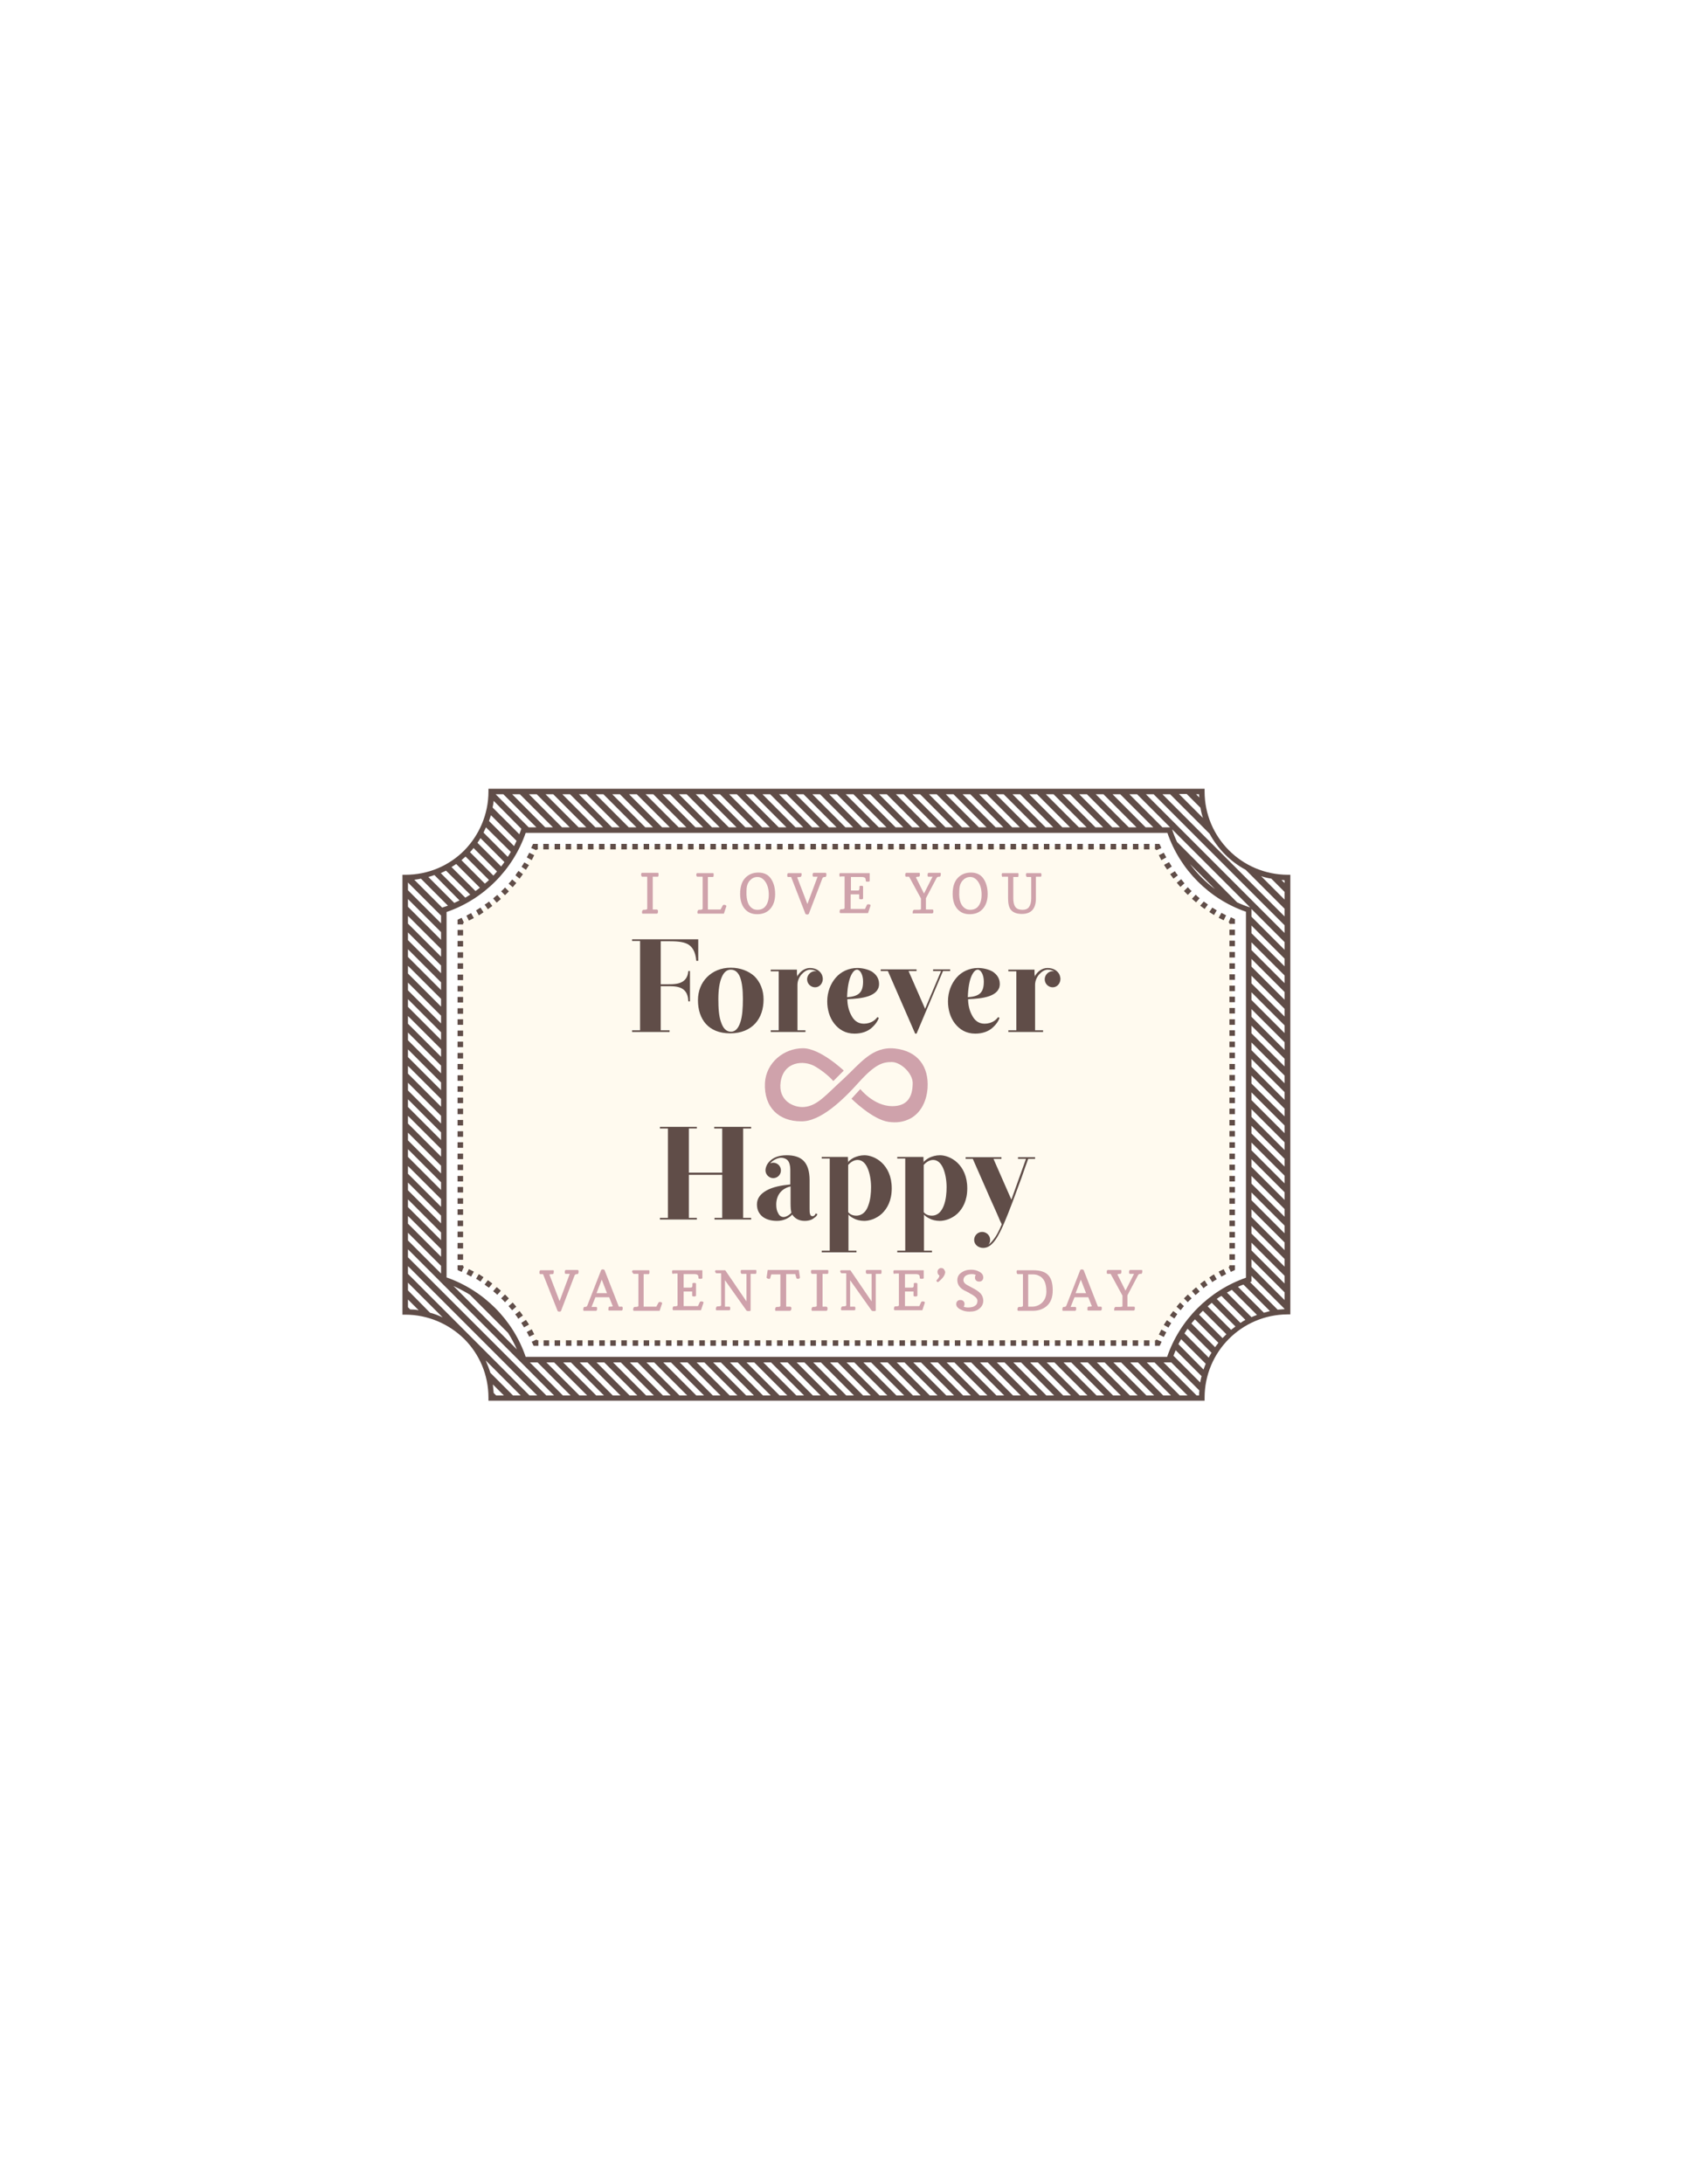 <?xml version="1.0" encoding="utf-8"?>
<!-- Generator: Adobe Illustrator 22.1.0, SVG Export Plug-In . SVG Version: 6.00 Build 0)  -->
<svg version="1.1" id="Layer_1" xmlns="http://www.w3.org/2000/svg" xmlns:xlink="http://www.w3.org/1999/xlink" x="0px" y="0px"
	 viewBox="0 0 612 792" style="enable-background:new 0 0 612 792;" xml:space="preserve">
<style type="text/css">
	.st0{fill:#604D48;}
	.st1{fill:#FFFAEF;}
	.st2{fill:#CFA2AB;}

	.st0:hover
	{
	fill:red;
	}


</style>
<g id="change3">
	<g>
		<path class="st0" d="M437,287v-1h-1H177.2v1c0,8.3-3.4,15.9-8.8,21.4c-5.5,5.5-13,8.8-21.4,8.8h-1v159.5h1
			c8.3,0,15.9,3.4,21.4,8.8c5.5,5.5,8.8,13,8.8,21.3l0,0.1l0,1H437l0-1.1c0-16.6,13.4-30.1,30.1-30.2l1,0V317.2l-1,0
			C450.4,317.1,437,303.6,437,287z M463.5,474.9l-10-10l0.5-0.2v-2.1l12,12v0.1C465.2,474.8,464.3,474.8,463.5,474.9z M435,506h-0.9
			l-12-12h2.8l10.2,10.2C435,504.8,435,505.4,435,506z M179.1,505.1c-0.1-1.1-0.2-2.1-0.3-3.1l4,4H180L179.1,505.1z M177.9,497.8
			c-0.5-1.6-1.1-3.1-1.7-4.5l12.7,12.7h-2.8L177.9,497.8z M148,474v-2.8l3.9,3.9c-1-0.2-2.1-0.3-3.1-0.3L148,474z M148,467.9v-2.8
			l12.6,12.6c-1.5-0.7-3-1.3-4.6-1.7L148,467.9z M148,461.9v-2.8l46.9,46.9h-2.8L148,461.9z M148,455.9V453l53,53h-2.8L148,455.9z
			 M452,463.3c-13.4,4.7-24,15.3-28.6,28.7H190.7c-4.6-13.5-15.3-24.1-28.7-28.8V330.7c13.4-4.6,24.1-15.3,28.7-28.7h232.8
			c4.6,13.4,15.2,24,28.5,28.6V463.3z M431.7,313.3l9.1,9.1C437.4,319.9,434.3,316.8,431.7,313.3z M170.5,469.5l13.8,13.8
			c1.2,1.9,2.3,3.9,3.2,6l-23-23C166.6,467.3,168.6,468.3,170.5,469.5z M448.8,327.2L427,305.3c-0.7-1.5-1.3-3-1.8-4.6l0,0
			l28.3,28.3l-0.1,0C451.8,328.5,450.3,327.9,448.8,327.2z M424.2,300h-2.5l-12-12h2.8l12,12H424.2z M418.4,300h-2.8l-12-12h2.8
			L418.4,300z M412.3,300h-2.8l-12-12h2.8L412.3,300z M406.3,300h-2.8l-12-12h2.8L406.3,300z M400.2,300h-2.8l-12-12h2.8L400.2,300z
			 M394.2,300h-2.8l-12-12h2.8L394.2,300z M388.2,300h-2.8l-12-12h2.8L388.2,300z M382.1,300h-2.8l-12-12h2.8L382.1,300z M376.1,300
			h-2.8l-12-12h2.8L376.1,300z M370,300h-2.8l-12-12h2.8L370,300z M364,300h-2.8l-12-12h2.8L364,300z M357.9,300h-2.8l-12-12h2.8
			L357.9,300z M351.9,300H349l-12-12h2.8L351.9,300z M345.8,300H343l-12-12h2.8L345.8,300z M339.8,300h-2.8l-12-12h2.8L339.8,300z
			 M333.7,300h-2.8l-12-12h2.8L333.7,300z M327.7,300h-2.8l-12-12h2.8L327.7,300z M321.6,300h-2.8l-12-12h2.8L321.6,300z M315.6,300
			h-2.8l-12-12h2.8L315.6,300z M309.5,300h-2.8l-12-12h2.8L309.5,300z M303.5,300h-2.8l-12-12h2.8L303.5,300z M297.4,300h-2.8
			l-12-12h2.8L297.4,300z M291.4,300h-2.8l-12-12h2.8L291.4,300z M285.3,300h-2.8l-12-12h2.8L285.3,300z M279.3,300h-2.8l-12-12h2.8
			L279.3,300z M273.2,300h-2.8l-12-12h2.8L273.2,300z M267.2,300h-2.8l-12-12h2.8L267.2,300z M261.1,300h-2.8l-12-12h2.8L261.1,300z
			 M255.1,300h-2.8l-12-12h2.8L255.1,300z M249,300h-2.8l-12-12h2.8L249,300z M243,300h-2.8l-12-12h2.8L243,300z M236.9,300h-2.8
			l-12-12h2.8L236.9,300z M230.9,300h-2.8l-12-12h2.8L230.9,300z M224.8,300H222l-12-12h2.8L224.8,300z M218.8,300H216l-12-12h2.8
			L218.8,300z M212.7,300h-2.8l-12-12h2.8L212.7,300z M206.7,300h-2.8l-12-12h2.8L206.7,300z M200.6,300h-2.8l-12-12h2.8L200.6,300z
			 M194.6,300h-2.8l-12-12h2.8L194.6,300z M189.1,300.5l0,0.1c-0.2,0.7-0.5,1.3-0.7,1.9l-9.7-9.7c0.2-0.8,0.3-1.6,0.4-2.4
			L189.1,300.5z M187.4,304.9c-0.3,0.6-0.6,1.3-0.9,1.9l-9.1-9.1c0.2-0.7,0.5-1.4,0.7-2.1L187.4,304.9z M185.3,308.9
			c-0.3,0.6-0.7,1.2-1.1,1.8l-8.8-8.8c0.3-0.6,0.6-1.3,0.9-1.9L185.3,308.9z M183,312.6c-0.4,0.5-0.8,1.1-1.2,1.6l-8.6-8.6
			c0.4-0.6,0.8-1.1,1.1-1.7L183,312.6z M180.3,316c-0.4,0.5-0.9,1-1.3,1.5l-8.5-8.5c0.5-0.5,0.9-1,1.3-1.5L180.3,316z M177.4,319.1
			c-0.5,0.5-1,0.9-1.5,1.3l-8.5-8.5c0.5-0.4,1-0.9,1.5-1.3L177.4,319.1z M174.1,321.9c-0.5,0.4-1.1,0.8-1.6,1.2l-8.7-8.7
			c0.6-0.4,1.1-0.7,1.7-1.1L174.1,321.9z M170.6,324.4c-0.6,0.4-1.2,0.7-1.8,1.1l-8.9-8.9c0.6-0.3,1.3-0.6,1.9-0.9L170.6,324.4z
			 M166.7,326.5c-0.6,0.3-1.3,0.6-1.9,0.9l-9.4-9.4c0.7-0.2,1.4-0.4,2.2-0.7L166.7,326.5z M162.5,328.4c-0.6,0.2-1.2,0.4-1.8,0.6
			l-0.3,0.1L150.3,319c0.8-0.1,1.6-0.2,2.4-0.4L162.5,328.4z M148,320l12,12v2.8l-12-12V320z M160,338v2.8l-12-12V326L160,338z
			 M160,344.1v2.8l-12-12v-2.8L160,344.1z M160,350.1v2.8l-12-12v-2.8L160,350.1z M160,356.2v2.8l-12-12v-2.8L160,356.2z M160,362.2
			v2.8l-12-12v-2.8L160,362.2z M160,368.3v2.8l-12-12v-2.8L160,368.3z M160,374.3v2.8l-12-12v-2.8L160,374.3z M160,380.4v2.8l-12-12
			v-2.8L160,380.4z M160,386.4v2.8l-12-12v-2.8L160,386.4z M160,392.5v2.8l-12-12v-2.8L160,392.5z M160,398.5v2.8l-12-12v-2.8
			L160,398.5z M160,404.6v2.8l-12-12v-2.8L160,404.6z M160,410.6v2.8l-12-12v-2.8L160,410.6z M160,416.6v2.8l-12-12v-2.8L160,416.6z
			 M160,422.7v2.8l-12-12v-2.8L160,422.7z M160,428.7v2.8l-12-12v-2.8L160,428.7z M160,434.8v2.8l-12-12v-2.8L160,434.8z M160,440.8
			v2.8l-12-12v-2.8L160,440.8z M160,446.9v2.8l-12-12v-2.8L160,446.9z M160,452.9v2.8l-12-12v-2.8L160,452.9z M160,459v2.8l-12-12
			V447L160,459z M192.2,494h2.8l12,12h-2.8L192.2,494z M198.2,494h2.8l12,12h-2.8L198.2,494z M204.3,494h2.8l12,12h-2.8L204.3,494z
			 M210.3,494h2.8l12,12h-2.8L210.3,494z M216.4,494h2.8l12,12h-2.8L216.4,494z M222.4,494h2.8l12,12h-2.8L222.4,494z M228.5,494
			h2.8l12,12h-2.8L228.5,494z M234.5,494h2.8l12,12h-2.8L234.5,494z M240.6,494h2.8l12,12h-2.8L240.6,494z M246.6,494h2.8l12,12
			h-2.8L246.6,494z M252.7,494h2.8l12,12h-2.8L252.7,494z M258.7,494h2.8l12,12h-2.8L258.7,494z M264.8,494h2.8l12,12h-2.8
			L264.8,494z M270.8,494h2.8l12,12h-2.8L270.8,494z M276.9,494h2.8l12,12h-2.8L276.9,494z M282.9,494h2.8l12,12h-2.8L282.9,494z
			 M289,494h2.8l12,12H301L289,494z M295,494h2.8l12,12H307L295,494z M301.1,494h2.8l12,12h-2.8L301.1,494z M307.1,494h2.8l12,12
			h-2.8L307.1,494z M313.2,494h2.8l12,12h-2.8L313.2,494z M319.2,494h2.8l12,12h-2.8L319.2,494z M325.3,494h2.8l12,12h-2.8
			L325.3,494z M331.3,494h2.8l12,12h-2.8L331.3,494z M337.4,494h2.8l12,12h-2.8L337.4,494z M343.4,494h2.8l12,12h-2.8L343.4,494z
			 M349.5,494h2.8l12,12h-2.8L349.5,494z M355.5,494h2.8l12,12h-2.8L355.5,494z M361.6,494h2.8l12,12h-2.8L361.6,494z M367.6,494
			h2.8l12,12h-2.8L367.6,494z M373.7,494h2.8l12,12h-2.8L373.7,494z M379.7,494h2.8l12,12h-2.8L379.7,494z M385.8,494h2.8l12,12
			h-2.8L385.8,494z M391.8,494h2.8l12,12h-2.8L391.8,494z M397.9,494h2.8l12,12h-2.8L397.9,494z M403.9,494h2.8l12,12h-2.8
			L403.9,494z M410,494h2.8l12,12H422L410,494z M416,494h2.8l12,12H428L416,494z M425.7,491.6c0.3-0.7,0.5-1.3,0.8-2l9.4,9.4
			c-0.2,0.8-0.4,1.5-0.5,2.3L425.7,491.6z M427.5,487.4c0.3-0.6,0.6-1.2,1-1.8l8.9,8.9c-0.3,0.7-0.5,1.4-0.8,2.1L427.5,487.4z
			 M429.7,483.5c0.4-0.6,0.7-1.1,1.1-1.7l8.7,8.7c-0.4,0.6-0.7,1.2-1,1.8L429.7,483.5z M432.2,479.9c0.4-0.5,0.8-1,1.3-1.5l8.5,8.5
			c-0.4,0.5-0.8,1.1-1.2,1.6L432.2,479.9z M435,476.7c0.5-0.5,0.9-1,1.4-1.4l8.5,8.5c-0.5,0.5-0.9,0.9-1.4,1.4L435,476.7z
			 M438.1,473.7c0.5-0.4,1-0.9,1.5-1.3l8.6,8.6c-0.5,0.4-1.1,0.8-1.6,1.2L438.1,473.7z M441.4,471c0.5-0.4,1.1-0.8,1.7-1.1l8.7,8.7
			c-0.6,0.3-1.2,0.7-1.8,1.1L441.4,471z M445.1,468.7c0.6-0.3,1.2-0.7,1.8-1l9.1,9.1c-0.7,0.3-1.4,0.5-2,0.8L445.1,468.7z
			 M449.1,466.6c0.7-0.3,1.3-0.6,2-0.8l9.6,9.6c-0.8,0.2-1.5,0.4-2.2,0.6L449.1,466.6z M454,459.4v-2.8l12,12v2.8L454,459.4z
			 M454,453.4v-2.8l12,12v2.8L454,453.4z M454,447.3v-2.8l12,12v2.8L454,447.3z M454,441.3v-2.8l12,12v2.8L454,441.3z M454,435.2
			v-2.8l12,12v2.8L454,435.2z M454,429.2v-2.8l12,12v2.8L454,429.2z M454,423.1v-2.8l12,12v2.8L454,423.1z M454,417.1v-2.8l12,12
			v2.8L454,417.1z M454,411v-2.8l12,12v2.8L454,411z M454,405v-2.8l12,12v2.8L454,405z M454,398.9v-2.8l12,12v2.8L454,398.9z
			 M454,392.9V390l12,12v2.8L454,392.9z M454,386.8V384l12,12v2.8L454,386.8z M454,380.8v-2.8l12,12v2.8L454,380.8z M454,374.7v-2.8
			l12,12v2.8L454,374.7z M454,368.7v-2.8l12,12v2.8L454,368.7z M454,362.6v-2.8l12,12v2.8L454,362.6z M454,356.6v-2.8l12,12v2.8
			L454,356.6z M454,350.5v-2.8l12,12v2.8L454,350.5z M454,344.5v-2.8l12,12v2.8L454,344.5z M454,338.4v-2.8l12,12v2.8L454,338.4z
			 M454,332.4v-2.8l12,12v2.8L454,332.4z M415.7,288h2.8l47.5,47.5v2.8L415.7,288z M421.7,288h2.8l14.3,14.3
			c3,5.5,7.5,10.1,13.1,13.1l14.1,14.1v2.8L421.7,288z M435,288c0,0.4,0,0.8,0.1,1.2l-1.2-1.2H435z M435.5,292.9
			c0.2,1.3,0.5,2.5,0.9,3.7l-8.7-8.7h2.8L435.5,292.9z M457.5,317.7c1.2,0.4,2.4,0.7,3.7,0.9l4.8,4.8v2.8L457.5,317.7z M464.9,319.1
			c0.4,0,0.7,0,1.1,0.1v1L464.9,319.1z"/>
		<path class="st1" d="M194.2,487c-5.2-12.2-15-22-27.2-27.2V334.1c12.2-5.2,21.9-15,27.1-27.1H420c5.2,12.1,14.9,21.8,27,27v125.8
			c-12.1,5.2-21.8,15-27,27.1H194.2z"/>
		<g>
			<path class="st0" d="M195.2,486h-1v1l0.9-0.4c-0.1-0.3-0.3-0.6-0.4-0.9l-1.8,0.8c0.1,0.3,0.3,0.6,0.4,0.9l0.3,0.6h1.7V486z"/>
			<path class="st0" d="M171.9,461.1c-0.6-0.3-1.2-0.6-1.8-0.9l-0.9,1.8c0.6,0.3,1.1,0.6,1.7,0.9L171.9,461.1z M175.4,463.1
				c-0.6-0.4-1.1-0.7-1.7-1.1l-1,1.7c0.6,0.3,1.1,0.7,1.6,1L175.4,463.1z M178.6,465.4c-0.5-0.4-1.1-0.8-1.6-1.2l-1.2,1.6
				c0.5,0.4,1,0.8,1.6,1.1L178.6,465.4z M181.7,468c-0.5-0.4-1-0.9-1.5-1.3l-1.3,1.5c0.5,0.4,1,0.8,1.5,1.3L181.7,468z M184.6,470.8
				c-0.5-0.5-0.9-1-1.4-1.4l-1.4,1.4c0.5,0.4,0.9,0.9,1.4,1.4L184.6,470.8z M187.3,473.8c-0.4-0.5-0.9-1-1.3-1.5l-1.5,1.3
				c0.4,0.5,0.8,1,1.3,1.5L187.3,473.8z M189.7,477c-0.4-0.5-0.8-1.1-1.2-1.6l-1.6,1.2c0.4,0.5,0.8,1,1.1,1.6L189.7,477z
				 M191.9,480.3c-0.3-0.6-0.7-1.1-1.1-1.7l-1.7,1.1c0.3,0.5,0.7,1.1,1,1.6L191.9,480.3z M193.8,483.8c-0.3-0.6-0.6-1.2-0.9-1.8
				l-1.8,1c0.3,0.6,0.6,1.1,0.9,1.7L193.8,483.8z"/>
			<path class="st0" d="M168.3,459.3c-0.3-0.1-0.6-0.3-0.9-0.4l-0.4,0.9h1v-1h-2v1v0.7l0.6,0.3c0.3,0.1,0.6,0.3,0.9,0.4L168.3,459.3
				z"/>
			<path class="st0" d="M168,339.2v-2h-2v2H168z M168,343.2v-2h-2v2H168z M168,347.3v-2h-2v2H168z M168,351.3v-2h-2v2H168z
				 M168,355.4v-2h-2v2H168z M168,359.5v-2h-2v2H168z M168,363.5v-2h-2v2H168z M168,367.6v-2h-2v2H168z M168,371.6v-2h-2v2H168z
				 M168,375.7v-2h-2v2H168z M168,379.7v-2h-2v2H168z M168,383.8v-2h-2v2H168z M168,387.8v-2h-2v2H168z M168,391.9v-2h-2v2H168z
				 M168,395.9v-2h-2v2H168z M168,400v-2h-2v2H168z M168,404v-2h-2v2H168z M168,408.1v-2h-2v2H168z M168,412.2v-2h-2v2H168z
				 M168,416.2v-2h-2v2H168z M168,420.3v-2h-2v2H168z M168,424.3v-2h-2v2H168z M168,428.4v-2h-2v2H168z M168,432.4v-2h-2v2H168z
				 M168,436.5v-2h-2v2H168z M168,440.5v-2h-2v2H168z M168,444.6v-2h-2v2H168z M168,448.6v-2h-2v2H168z M168,452.7v-2h-2v2H168z
				 M168,456.8v-2h-2v2H168z"/>
			<path class="st0" d="M168,335.1v-1h-1l0.4,0.9c0.3-0.1,0.6-0.3,0.9-0.4l-0.8-1.8c-0.3,0.1-0.6,0.3-0.9,0.4l-0.6,0.3v1.7H168z"/>
			<path class="st0" d="M192.9,311.9c0.3-0.6,0.6-1.2,0.9-1.8l-1.8-0.9c-0.3,0.6-0.6,1.1-0.9,1.7L192.9,311.9z M190.8,315.4
				c0.4-0.6,0.7-1.1,1.1-1.7l-1.7-1c-0.3,0.6-0.7,1.1-1,1.6L190.8,315.4z M188.5,318.6c0.4-0.5,0.8-1.1,1.2-1.6l-1.6-1.2
				c-0.4,0.5-0.8,1-1.1,1.6L188.5,318.6z M186,321.7c0.4-0.5,0.9-1,1.3-1.5l-1.5-1.3c-0.4,0.5-0.8,1-1.3,1.5L186,321.7z
				 M183.2,324.6c0.5-0.5,1-0.9,1.4-1.4l-1.4-1.4c-0.4,0.5-0.9,0.9-1.4,1.4L183.2,324.6z M180.2,327.3c0.5-0.4,1-0.9,1.5-1.3
				l-1.3-1.5c-0.5,0.4-1,0.8-1.5,1.3L180.2,327.3z M177,329.7c0.5-0.4,1.1-0.8,1.6-1.2l-1.2-1.6c-0.5,0.4-1,0.8-1.6,1.1L177,329.7z
				 M173.7,331.9c0.6-0.3,1.1-0.7,1.7-1.1l-1.1-1.7c-0.5,0.3-1.1,0.7-1.6,1L173.7,331.9z M170.1,333.8c0.6-0.3,1.2-0.6,1.8-0.9
				l-1-1.8c-0.6,0.3-1.1,0.6-1.7,0.9L170.1,333.8z"/>
			<path class="st0" d="M194.6,308.3c0.1-0.3,0.3-0.6,0.4-0.9l-0.9-0.4v1h1v-2h-1h-0.7l-0.3,0.6c-0.1,0.3-0.3,0.6-0.4,0.9
				L194.6,308.3z"/>
			<path class="st0" d="M415,308h2v-2h-2V308z M411,308h2v-2h-2V308z M406.9,308h2v-2h-2V308z M402.9,308h2v-2h-2V308z M398.9,308h2
				v-2h-2V308z M394.8,308h2v-2h-2V308z M390.8,308h2v-2h-2V308z M386.8,308h2v-2h-2V308z M382.7,308h2v-2h-2V308z M378.7,308h2v-2
				h-2V308z M374.7,308h2v-2h-2V308z M370.6,308h2v-2h-2V308z M366.6,308h2v-2h-2V308z M362.6,308h2v-2h-2V308z M358.5,308h2v-2h-2
				V308z M354.5,308h2v-2h-2V308z M350.4,308h2v-2h-2V308z M346.4,308h2v-2h-2V308z M342.4,308h2v-2h-2V308z M338.3,308h2v-2h-2V308
				z M334.3,308h2v-2h-2V308z M330.3,308h2v-2h-2V308z M326.2,308h2v-2h-2V308z M322.2,308h2v-2h-2V308z M318.2,308h2v-2h-2V308z
				 M314.1,308h2v-2h-2V308z M310.1,308h2v-2h-2V308z M306.1,308h2v-2h-2V308z M302,308h2v-2h-2V308z M298,308h2v-2h-2V308z
				 M294,308h2v-2h-2V308z M289.9,308h2v-2h-2V308z M285.9,308h2v-2h-2V308z M281.9,308h2v-2h-2V308z M277.8,308h2v-2h-2V308z
				 M273.8,308h2v-2h-2V308z M269.8,308h2v-2h-2V308z M265.7,308h2v-2h-2V308z M261.7,308h2v-2h-2V308z M257.7,308h2v-2h-2V308z
				 M253.6,308h2v-2h-2V308z M249.6,308h2v-2h-2V308z M245.6,308h2v-2h-2V308z M241.5,308h2v-2h-2V308z M237.5,308h2v-2h-2V308z
				 M233.5,308h2v-2h-2V308z M229.4,308h2v-2h-2V308z M225.4,308h2v-2h-2V308z M221.4,308h2v-2h-2V308z M217.3,308h2v-2h-2V308z
				 M213.3,308h2v-2h-2V308z M209.3,308h2v-2h-2V308z M205.2,308h2v-2h-2V308z M201.2,308h2v-2h-2V308z M197.1,308h2v-2h-2V308z"/>
			<path class="st0" d="M419,308h1v-1l-0.9,0.4c0.1,0.3,0.3,0.6,0.4,0.9l1.8-0.8c-0.1-0.3-0.3-0.6-0.4-0.9l-0.3-0.6H419V308z"/>
			<path class="st0" d="M442.1,332.8c0.6,0.3,1.2,0.6,1.8,0.9l0.9-1.8c-0.6-0.3-1.1-0.6-1.7-0.9L442.1,332.8z M438.7,330.7
				c0.6,0.4,1.1,0.7,1.7,1.1l1-1.7c-0.5-0.3-1.1-0.7-1.6-1L438.7,330.7z M435.4,328.4c0.5,0.4,1.1,0.8,1.6,1.2l1.2-1.6
				c-0.5-0.4-1-0.8-1.5-1.1L435.4,328.4z M432.4,325.9c0.5,0.4,1,0.9,1.5,1.3l1.3-1.5c-0.5-0.4-1-0.8-1.4-1.3L432.4,325.9z
				 M429.5,323.1c0.5,0.5,0.9,0.9,1.4,1.4l1.4-1.4c-0.5-0.4-0.9-0.9-1.4-1.4L429.5,323.1z M426.9,320.1c0.4,0.5,0.9,1,1.3,1.5
				l1.5-1.3c-0.4-0.5-0.8-1-1.2-1.5L426.9,320.1z M424.5,317c0.4,0.5,0.8,1.1,1.2,1.6l1.6-1.2c-0.4-0.5-0.8-1-1.1-1.5L424.5,317z
				 M422.3,313.6c0.3,0.6,0.7,1.1,1.1,1.7l1.7-1.1c-0.3-0.5-0.7-1.1-1-1.6L422.3,313.6z M420.4,310.1c0.3,0.6,0.6,1.2,0.9,1.8l1.8-1
				c-0.3-0.6-0.6-1.1-0.9-1.7L420.4,310.1z"/>
			<path class="st0" d="M445.7,334.5c0.3,0.1,0.6,0.3,0.9,0.4l0.4-0.9h-1v1h2v-1v-0.7l-0.6-0.3c-0.3-0.1-0.6-0.3-0.9-0.4
				L445.7,334.5z"/>
			<path class="st0" d="M446,454.8v2h2v-2H446z M446,450.7v2h2v-2H446z M446,446.7v2h2v-2H446z M446,442.6v2h2v-2H446z M446,438.6v2
				h2v-2H446z M446,434.5v2h2v-2H446z M446,430.4v2h2v-2H446z M446,426.4v2h2v-2H446z M446,422.3v2h2v-2H446z M446,418.3v2h2v-2H446
				z M446,414.2v2h2v-2H446z M446,410.1v2h2v-2H446z M446,406.1v2h2v-2H446z M446,402v2h2v-2H446z M446,398v2h2v-2H446z M446,393.9
				v2h2v-2H446z M446,389.8v2h2v-2H446z M446,385.8v2h2v-2H446z M446,381.7v2h2v-2H446z M446,377.7v2h2v-2H446z M446,373.6v2h2v-2
				H446z M446,369.6v2h2v-2H446z M446,365.5v2h2v-2H446z M446,361.4v2h2v-2H446z M446,357.4v2h2v-2H446z M446,353.3v2h2v-2H446z
				 M446,349.3v2h2v-2H446z M446,345.2v2h2v-2H446z M446,341.1v2h2v-2H446z M446,337.1v2h2v-2H446z"/>
			<path class="st0" d="M446,458.9v1h1l-0.4-0.9c-0.3,0.1-0.6,0.3-0.9,0.4l0.8,1.8c0.3-0.1,0.6-0.3,0.9-0.4l0.6-0.3v-1.7H446z"/>
			<path class="st0" d="M421.3,482.1c-0.3,0.6-0.6,1.2-0.9,1.8l1.8,0.9c0.3-0.6,0.6-1.1,0.9-1.7L421.3,482.1z M423.3,478.7
				c-0.4,0.6-0.7,1.1-1.1,1.7l1.7,1c0.3-0.6,0.7-1.1,1-1.6L423.3,478.7z M425.6,475.4c-0.4,0.5-0.8,1.1-1.2,1.6l1.6,1.1
				c0.4-0.5,0.7-1,1.1-1.6L425.6,475.4z M428.1,472.3c-0.4,0.5-0.9,1-1.3,1.5l1.5,1.3c0.4-0.5,0.8-1,1.2-1.5L428.1,472.3z
				 M430.9,469.4c-0.5,0.5-0.9,0.9-1.4,1.4l1.4,1.4c0.4-0.5,0.9-0.9,1.4-1.4L430.9,469.4z M433.9,466.8c-0.5,0.4-1,0.9-1.5,1.3
				l1.3,1.5c0.5-0.4,1-0.8,1.5-1.3L433.9,466.8z M437,464.3c-0.5,0.4-1.1,0.8-1.6,1.2l1.2,1.6c0.5-0.4,1-0.8,1.5-1.1L437,464.3z
				 M440.4,462.1c-0.6,0.3-1.1,0.7-1.7,1.1l1.1,1.7c0.5-0.4,1.1-0.7,1.6-1L440.4,462.1z M443.9,460.2c-0.6,0.3-1.2,0.6-1.8,0.9
				l1,1.8c0.6-0.3,1.1-0.6,1.7-0.9L443.9,460.2z"/>
			<path class="st0" d="M419.5,485.7c-0.1,0.3-0.3,0.6-0.4,0.9l0.9,0.4v-1h-1v2h1h0.7l0.3-0.6c0.1-0.3,0.3-0.6,0.4-0.9L419.5,485.7z
				"/>
			<path class="st0" d="M199.2,486h-2v2h2V486z M203.2,486h-2v2h2V486z M207.3,486h-2v2h2V486z M211.3,486h-2v2h2V486z M215.3,486
				h-2v2h2V486z M219.4,486h-2v2h2V486z M223.4,486h-2v2h2V486z M227.4,486h-2v2h2V486z M231.5,486h-2v2h2V486z M235.5,486h-2v2h2
				V486z M239.5,486h-2v2h2V486z M243.6,486h-2v2h2V486z M247.6,486h-2v2h2V486z M251.6,486h-2v2h2V486z M255.7,486h-2v2h2V486z
				 M259.7,486h-2v2h2V486z M263.7,486h-2v2h2V486z M267.8,486h-2v2h2V486z M271.8,486h-2v2h2V486z M275.8,486h-2v2h2V486z
				 M279.9,486h-2v2h2V486z M283.9,486h-2v2h2V486z M287.9,486h-2v2h2V486z M292,486h-2v2h2V486z M296,486h-2v2h2V486z M300,486h-2
				v2h2V486z M304.1,486h-2v2h2V486z M308.1,486h-2v2h2V486z M312.1,486h-2v2h2V486z M316.2,486h-2v2h2V486z M320.2,486h-2v2h2V486z
				 M324.2,486h-2v2h2V486z M328.3,486h-2v2h2V486z M332.3,486h-2v2h2V486z M336.3,486h-2v2h2V486z M340.4,486h-2v2h2V486z
				 M344.4,486h-2v2h2V486z M348.4,486h-2v2h2V486z M352.5,486h-2v2h2V486z M356.5,486h-2v2h2V486z M360.5,486h-2v2h2V486z
				 M364.6,486h-2v2h2V486z M368.6,486h-2v2h2V486z M372.6,486h-2v2h2V486z M376.7,486h-2v2h2V486z M380.7,486h-2v2h2V486z
				 M384.7,486h-2v2h2V486z M388.8,486h-2v2h2V486z M392.8,486h-2v2h2V486z M396.8,486h-2v2h2V486z M400.8,486h-2v2h2V486z
				 M404.9,486h-2v2h2V486z M408.9,486h-2v2h2V486z M412.9,486h-2v2h2V486z M417,486h-2v2h2V486z"/>
		</g>
	</g>
	<g>
		<path class="st0" d="M229.3,340.6h24v7.8h-0.7c-0.3-3.4-1.5-5.2-3.2-6.1c-1.8-0.9-4.2-1-6.9-1h-2.8v15.6h2.1c1.1,0,2.3,0,3-0.1
			c3.2-0.3,4.7-2,4.9-4.7h0.6v11h-0.6c-0.1-3.1-1.4-5-4.8-5.4c-0.9-0.1-2.2-0.1-3.3-0.1h-1.9v16h3.2v0.6h-13.6v-0.6h2.9v-32.4h-2.9
			V340.6z"/>
		<path class="st0" d="M277,362.4c0,3.5-1,6.5-3,8.7c-2,2.2-5.1,3.6-9.1,3.6c-4,0-6.9-1.3-8.8-3.4c-1.9-2.1-2.9-5.1-2.9-8.6
			c0-3.4,1.2-6.3,3.3-8.4c2.1-2.1,5-3.4,8.6-3.4c3.5,0,6.5,1.2,8.6,3.1C275.8,356.1,277,359,277,362.4z M265.1,351.6
			c-1.4,0-2.5,0.9-3.3,2.8c-0.8,1.9-1.2,4.5-1.2,7.9c0,3.3,0.2,6.3,1,8.4c0.7,2.1,1.8,3.4,3.6,3.4c1.6,0,2.7-1.3,3.4-3.5
			c0.7-2.1,0.9-5.1,0.9-8.4c0-3.3-0.3-5.9-1-7.8C267.8,352.6,266.7,351.6,265.1,351.6z"/>
		<path class="st0" d="M293.8,351c1.2,0,2.3,0.3,3.2,1c0.9,0.7,1.4,1.6,1.5,2.9c0,1.7-1.2,3.1-2.8,3.1c-1.6,0-2.9-1.3-2.9-2.9
			c0-0.9,0.4-1.7,1.1-2.3c0.6-0.5,1.5-0.8,2.4-0.6c-0.4-0.2-1.2-0.6-2.4-0.6c-1.1,0-2.2,0.7-3.1,1.7c-0.9,1-1.5,2.4-1.5,3.8v16.5
			h2.9v0.6h-12.6v-0.6h2.9v-21.4h-2.9v-0.6h9.5v1.2c0,0.3,0,0.6,0.1,0.8c0,0.3,0,0.4,0,0.5C290,352.5,291.8,351,293.8,351z"/>
		<path class="st0" d="M318.8,369.1c-0.4,1.2-1.3,2.5-2.7,3.7c-1.4,1.2-3.5,2-6.1,2c-3.3,0-5.7-1.5-7.4-3.7c-1.7-2.2-2.5-5.1-2.5-8
			c0-3.4,1.2-6.4,3.1-8.6c1.9-2.2,4.7-3.5,7.8-3.5c1.7,0,3.7,0.4,5.3,1.3c1.5,1,2.6,2.4,2.6,4.5c0,2.3-1.6,3.6-3.8,4.4
			c-2.3,0.8-5.1,1-7.7,1.1c0,1.8,0.4,4,1.4,5.8c0.9,1.8,2.3,3.1,4.6,3.1c1.3,0,2.5-0.4,3.3-0.9c0.8-0.5,1.4-1.2,1.6-1.5L318.8,369.1
			z M313.1,355.9c0-2.5-1.1-4.3-2.2-4.3c-0.8,0-1.6,0.8-2.3,2.4c-0.7,1.6-1.2,4.2-1.3,7.6C311.5,361.3,313.1,359.9,313.1,355.9z"/>
		<path class="st0" d="M332.5,351.5v0.6h-2.9l6,13.7l5.8-13.7h-2.9v-0.6h6.2v0.6h-2.6l-9.6,22.7H332l-9.9-22.7h-2.6v-0.6H332.5z"/>
		<path class="st0" d="M362.6,369.1c-0.4,1.2-1.3,2.5-2.7,3.7c-1.4,1.2-3.5,2-6.1,2c-3.3,0-5.7-1.5-7.4-3.7c-1.7-2.2-2.5-5.1-2.5-8
			c0-3.4,1.2-6.4,3.1-8.6c1.9-2.2,4.7-3.5,7.8-3.5c1.7,0,3.7,0.4,5.3,1.3c1.5,1,2.6,2.4,2.6,4.5c0,2.3-1.6,3.6-3.8,4.4
			c-2.3,0.8-5.1,1-7.7,1.1c0,1.8,0.4,4,1.4,5.8c0.9,1.8,2.3,3.1,4.6,3.1c1.3,0,2.5-0.4,3.3-0.9c0.8-0.5,1.4-1.2,1.6-1.5L362.6,369.1
			z M356.9,355.9c0-2.5-1.1-4.3-2.2-4.3c-0.8,0-1.6,0.8-2.3,2.4c-0.7,1.6-1.2,4.2-1.3,7.6C355.4,361.3,356.9,359.9,356.9,355.9z"/>
		<path class="st0" d="M380,351c1.2,0,2.3,0.3,3.2,1c0.9,0.7,1.4,1.6,1.5,2.9c0,1.7-1.2,3.1-2.8,3.1c-1.6,0-2.9-1.3-2.9-2.9
			c0-0.9,0.4-1.7,1.1-2.3c0.6-0.5,1.5-0.8,2.4-0.6c-0.4-0.2-1.2-0.6-2.4-0.6c-1.1,0-2.2,0.7-3.1,1.7c-0.9,1-1.5,2.4-1.5,3.8v16.5
			h2.9v0.6h-12.6v-0.6h2.9v-21.4h-2.9v-0.6h9.5v1.2c0,0.3,0,0.6,0.1,0.8c0,0.3,0,0.4,0,0.5C376.1,352.5,377.9,351,380,351z"/>
	</g>
	<g>
		<path class="st0" d="M239.4,408.6h13.4v0.6h-2.9v16H262v-16h-2.9v-0.6h13.4v0.6h-2.9v32.4h2.9v0.6h-13.3v-0.6h2.8v-15.6h-12.1
			v15.6h2.9v0.6h-13.4v-0.6h2.9v-32.4h-2.9V408.6z"/>
		<path class="st0" d="M279.4,421.8c0.3-0.1,0.8-0.2,1.1-0.2c1.5,0,2.8,1.2,2.8,2.8s-1.3,2.8-2.8,2.8c-1.5,0-2.8-1.3-2.8-2.8
			c0-0.9,0.4-2.3,1.6-3.4c1.2-1.2,3.1-2.1,6.1-2.1c2.6,0,4.7,0.6,6.1,2c1.4,1.4,2.2,3.7,2.2,7v10.4c0,0.9,0,1.5,0.2,2
			c0.1,0.4,0.4,0.7,0.8,0.7c0.6,0,1-0.4,1.2-1l0.6,0.2c0,0.3-0.3,0.9-1.1,1.4c-0.7,0.6-1.8,1.1-3.5,1.1c-2.4,0-3.8-1.2-4.5-2.3
			c-1.1,1.3-3.2,2.3-5.5,2.3c-1.9,0-3.7-0.4-5.1-1.4c-1.3-1-2.2-2.4-2.2-4.6c0-2.3,1.4-3.9,3.6-5.1c2.2-1.2,5.2-1.8,8.5-2.1v-5.2
			c0-1.8-0.4-3-1-3.6c-0.6-0.6-1.5-0.9-2.4-0.9C281.9,419.9,280.4,420.7,279.4,421.8z M284.3,441.3c1,0,2.4-1,2.8-1.6
			c-0.2-0.7-0.3-1.8-0.3-3.4v-6.1c-3.5,0.8-5.2,3.4-5.2,6.6c0,1.2,0.2,2.3,0.7,3.1C282.7,440.8,283.4,441.3,284.3,441.3z"/>
		<path class="st0" d="M307.5,421.6c0.4-0.6,1.1-1.2,2.2-1.8c1.1-0.5,2.4-0.9,3.9-0.9c1.8,0,4.3,0.8,6.3,2.7c2,1.9,3.6,4.9,3.6,9.3
			c0,4.4-1.6,7.3-3.6,9.2c-2.1,1.9-4.6,2.6-6.4,2.6c-1.5,0-2.9-0.4-3.8-0.9c-1-0.5-1.6-1-1.9-1.4v13.1h2.9v0.6h-12.6v-0.6h2.9v-33.4
			h-2.9v-0.6h9.5c0,0.7,0,1.3,0.1,1.7C307.5,421.5,307.5,421.6,307.5,421.6z M307.7,439.5c0.4,0.6,1.4,1.3,2.9,1.3
			c2.3,0,3.7-1.6,4.4-3.7c0.8-2.1,1-4.6,1-6.6c0-2.7-0.5-5.2-1.3-7c-0.8-1.8-2-2.9-3.6-2.9c-1.5,0-2.8,1.1-3.4,1.8V439.5z"/>
		<path class="st0" d="M334.9,421.6c0.4-0.6,1.1-1.2,2.2-1.8c1.1-0.5,2.4-0.9,3.9-0.9c1.8,0,4.3,0.8,6.3,2.7c2,1.9,3.6,4.9,3.6,9.3
			c0,4.4-1.6,7.3-3.6,9.2c-2.1,1.9-4.6,2.6-6.4,2.6c-1.5,0-2.9-0.4-3.8-0.9c-1-0.5-1.6-1-1.9-1.4v13.1h2.9v0.6h-12.6v-0.6h2.9v-33.4
			h-2.9v-0.6h9.5c0,0.7,0,1.3,0.1,1.7C334.9,421.5,334.9,421.6,334.9,421.6z M335.1,439.5c0.4,0.6,1.4,1.3,2.9,1.3
			c2.3,0,3.6-1.6,4.4-3.7c0.8-2.1,1-4.6,1-6.6c0-2.7-0.5-5.2-1.3-7c-0.8-1.8-2-2.9-3.6-2.9c-1.5,0-2.8,1.1-3.4,1.8V439.5z"/>
		<path class="st0" d="M353.4,449.6c0-1.5,1.2-2.9,2.9-2.9c1.5,0,2.9,1.2,2.9,2.9c0,0.8-0.3,1.5-0.7,1.8c0.5-0.3,1.3-1.1,2.1-2.2
			c0.9-1.1,1.8-2.9,2.8-5.2c0-0.1-0.2-0.6-0.6-1.3c-0.3-0.7-0.7-1.7-1.2-2.8c-0.5-1.2-1.1-2.4-1.7-3.8c-0.6-1.4-1.3-2.8-1.9-4.3
			c-1.5-3.4-3.2-7.3-5.1-11.6h-2.6v-0.6h13v0.6h-2.9l6.5,14.8l5.3-14.8h-2.9v-0.6h6.2v0.6H373c-0.2,0.7-0.6,1.6-1,2.8
			c-0.8,2.4-1.9,5.4-3.1,8.6c-1.2,3.3-2.3,6.2-3.3,8.7c-1,2.5-1.7,4.2-2.8,6.4c-1.1,2.2-2.3,4-3.7,5c-0.7,0.5-1.5,0.8-2.4,0.8
			C354.9,452.5,353.4,451.3,353.4,449.6z"/>
	</g>
	<g>
		<path class="st2" d="M277.5,392.7c0.4-7.4,6.9-12.6,13.8-12.6c6.3,0,14.8,8.1,14.8,8.1l-3.8,3.8c0,0-2.1-2.6-6.4-5.2
			c-4.3-2.6-11.6-1.9-12.7,5.5c-1,6.8,4.7,9.4,8.5,9.1c4.9-0.4,8-4.5,14.2-10.1c6.2-5.7,10.5-12,18.8-11.1
			c8.2,0.9,12.3,6.5,11.8,14.3c-0.4,5.5-2.9,9.2-6.1,11c-2.6,1.4-5.2,1.7-8,1.3c-5.9-0.8-13.5-8.4-13.5-8.4l3.2-3.5
			c0,0,4.9,6.2,11.6,6.2c5.5,0,7.4-3.4,7.4-8.4c0-3.5-4.3-7.6-7.6-7.6c-3.2,0-5.9,0.7-11.8,7.2c-5.8,6.5-14.1,14.5-21.1,14.3
			C282.6,406.6,277.1,401.6,277.5,392.7z"/>
		<g>
			<path class="st2" d="M238.4,329.9c0.2,0,0.3,0.2,0.3,0.5c0,0.4-0.1,0.6-0.1,0.7c-0.1,0.1-0.2,0.2-0.3,0.2h-5.2
				c-0.1,0-0.2-0.2-0.2-0.5c0-0.3,0.1-0.6,0.3-0.8c0.1-0.1,0.2-0.1,0.3-0.1c0.8,0,1.3-0.1,1.3-0.4v-11.4c0-0.1,0-0.2-0.1-0.2H233
				c-0.2,0-0.3-0.2-0.4-0.5c0-0.1,0-0.2,0-0.3c0-0.4,0.1-0.6,0.3-0.6h5.8c0.2,0,0.2,0.2,0.2,0.7c0,0.5-0.1,0.7-0.3,0.7h-1.8v11.9
				H238.4z"/>
			<path class="st2" d="M252.6,317.3l0-0.2c0-0.1,0-0.2,0.1-0.3c0-0.1,0.1-0.2,0.2-0.2h5.8c0.2,0,0.2,0.2,0.2,0.7
				c0,0.5-0.1,0.7-0.3,0.7h-1.8v11.8h4.6l0.8-1.5c0.1-0.1,0.2-0.2,0.4-0.2c0.2,0,0.4,0,0.6,0.1c0.2,0.1,0.3,0.2,0.3,0.3
				c0,0,0,0.1,0,0.1l-0.9,2.7h-9.4c-0.1,0-0.2-0.2-0.2-0.5c0-0.3,0.1-0.6,0.3-0.8c0.1-0.1,0.2-0.1,0.3-0.1c0.8,0,1.3-0.1,1.3-0.4
				v-11.4c0-0.1,0-0.2-0.1-0.2H253c-0.2,0-0.3-0.2-0.4-0.5C252.6,317.4,252.6,317.3,252.6,317.3z"/>
			<path class="st2" d="M270.3,329.7c-1.2-1.3-1.8-3.2-1.8-5.6c0-2.5,0.6-4.4,1.8-5.7c1.2-1.3,2.8-2,4.8-2c2,0,3.5,0.7,4.5,2.1
				c1,1.4,1.6,3.3,1.6,5.7s-0.7,4.3-2,5.6c-1.1,1.1-2.6,1.7-4.5,1.7C272.8,331.5,271.4,330.9,270.3,329.7z M273.1,329.5
				c0.5,0.3,1.1,0.4,1.7,0.4c1.2,0,2.2-0.4,2.9-1.3c0.8-1,1.2-2.4,1.2-4.2s-0.4-3.4-1.2-4.6c-0.8-1.2-1.8-1.8-2.9-1.8
				c-1.2,0-2.1,0.5-2.9,1.4c-0.8,1-1.1,2.2-1.1,3.8C270.7,326.6,271.5,328.6,273.1,329.5z"/>
			<path class="st2" d="M299.6,316.6c0.2,0,0.2,0.2,0.2,0.5c0,0.4-0.1,0.6-0.2,0.8c-0.1,0.1-0.2,0.1-0.4,0.1c-0.5,0-0.8,0.2-0.9,0.6
				l-4.9,12.8c-0.1,0.1-0.2,0.2-0.6,0.2c-0.3,0-0.5-0.1-0.6-0.2L287,318h-1.1c-0.2,0-0.3-0.2-0.3-0.5c0-0.4,0-0.6,0.1-0.7
				c0.1-0.1,0.2-0.2,0.2-0.2h4.7c0.2,0,0.2,0.2,0.2,0.5c0,0.4-0.1,0.6-0.2,0.7c-0.1,0.1-0.2,0.2-0.2,0.2c-0.8,0-1.2,0.1-1.2,0.2
				c0,0.1,0,0.1,0.1,0.2l3.6,9.4l3.7-9.9h-1.5c-0.2,0-0.3-0.2-0.3-0.5s0-0.6,0.1-0.7c0.1-0.1,0.2-0.2,0.2-0.2H299.6z"/>
			<path class="st2" d="M304.9,318c-0.2,0-0.4-0.3-0.4-0.8c0-0.4,0.1-0.6,0.3-0.6h10.7v2.8c0,0.2-0.2,0.3-0.7,0.3
				c-0.5,0-0.7-0.1-0.7-0.2c0-0.5-0.1-0.9-0.2-1.1c-0.3-0.3-0.7-0.4-1.4-0.4h-3.8v4.9h2.5c0.3,0,0.5-0.1,0.5-0.3
				c0.1-0.2,0.1-0.6,0.1-1.2c0-0.1,0.2-0.2,0.5-0.2c0.4,0,0.6,0,0.7,0.1c0.1,0.1,0.1,0.2,0.1,0.2v4.2c0,0.3-0.2,0.4-0.7,0.4
				c-0.5,0-0.7-0.1-0.7-0.3v-1.5h-3.1v5.3h5.2l0.7-1.5c0.1-0.1,0.2-0.2,0.4-0.2c0.6,0,0.9,0.1,0.9,0.4c0,0,0,0.1,0,0.1l-0.9,2.7h-10
				c-0.2,0-0.3-0.2-0.3-0.5c0-0.4,0.1-0.6,0.2-0.8c0.1-0.1,0.2-0.1,0.3-0.1c0.8,0,1.3-0.1,1.3-0.4v-11.4c0-0.1,0-0.1-0.1-0.1H304.9z
				"/>
			<path class="st2" d="M331.3,331.3c-0.2,0-0.2-0.2-0.2-0.5c0-0.4,0.1-0.6,0.3-0.8c0.1-0.1,0.1-0.1,0.2-0.1h1.5
				c0.6,0,0.9-0.1,1-0.2c0-0.1,0-0.1,0-0.2v-3.7l-4.3-7.9h-1.1c-0.2,0-0.3-0.2-0.3-0.5c0-0.4,0-0.6,0.1-0.7c0.1-0.1,0.2-0.2,0.2-0.2
				h4.8c0.2,0,0.2,0.2,0.2,0.5c0,0.4,0,0.6-0.1,0.7c-0.1,0.1-0.2,0.2-0.3,0.2c-0.7,0-1,0.1-1,0.3c0,0.1,0,0.1,0.1,0.2l2.8,5.6
				l3.1-6.1h-1.5c-0.2,0-0.3-0.2-0.3-0.5s0-0.6,0.1-0.7c0.1-0.1,0.2-0.2,0.2-0.2h4.3c0.2,0,0.2,0.2,0.2,0.5c0,0.4-0.1,0.6-0.2,0.8
				c-0.1,0.1-0.2,0.1-0.4,0.1c-0.4,0-0.7,0.1-0.9,0.4l-3.9,7.4v4.1h2.4c0.2,0,0.3,0.2,0.3,0.5c0,0.4,0,0.6-0.1,0.7
				c-0.1,0.1-0.2,0.2-0.3,0.2H331.3z"/>
			<path class="st2" d="M347.4,329.7c-1.2-1.3-1.8-3.2-1.8-5.6c0-2.5,0.6-4.4,1.8-5.7c1.2-1.3,2.8-2,4.8-2c2,0,3.5,0.7,4.5,2.1
				c1,1.4,1.6,3.3,1.6,5.7s-0.7,4.3-2,5.6c-1.1,1.1-2.6,1.7-4.5,1.7S348.5,330.9,347.4,329.7z M350.3,329.5c0.5,0.3,1.1,0.4,1.7,0.4
				c1.2,0,2.2-0.4,2.9-1.3c0.8-1,1.2-2.4,1.2-4.2s-0.4-3.4-1.2-4.6c-0.8-1.2-1.8-1.8-2.9-1.8c-1.2,0-2.1,0.5-2.9,1.4
				c-0.8,1-1.1,2.2-1.1,3.8C347.8,326.6,348.7,328.6,350.3,329.5z"/>
			<path class="st2" d="M363.8,318c-0.2,0-0.4-0.3-0.4-0.8c0-0.4,0.1-0.6,0.3-0.6h5.6c0.2,0,0.2,0.2,0.2,0.7c0,0.5-0.1,0.7-0.3,0.7
				h-1.6v7.7c0,2.2,0.6,3.6,1.9,4c0.4,0.1,0.9,0.2,1.4,0.2c1.1,0,1.9-0.3,2.4-1c0.5-0.7,0.8-1.7,0.8-3.2v-7.5c0-0.1,0-0.2-0.1-0.2
				h-1.4c-0.2,0-0.3-0.2-0.4-0.5c0-0.1,0-0.2,0-0.3c0-0.4,0.1-0.6,0.3-0.6h5c0.2,0,0.3,0.2,0.3,0.5c0,0.4,0,0.6-0.1,0.7
				c-0.1,0.1-0.2,0.1-0.2,0.1h-1.7v7.9c0,3.7-1.7,5.6-5.1,5.6c-1.8,0-3.1-0.5-3.9-1.4c-0.8-0.9-1.1-2.4-1.1-4.3v-7.6
				c0-0.1,0-0.2-0.1-0.2H363.8z"/>
		</g>
		<g>
			<path class="st2" d="M209.7,460.6c0.2,0,0.2,0.2,0.2,0.5c0,0.4-0.1,0.6-0.2,0.8c-0.1,0.1-0.2,0.1-0.4,0.1c-0.5,0-0.8,0.2-0.9,0.6
				l-4.9,12.8c-0.1,0.1-0.2,0.2-0.6,0.2c-0.3,0-0.5-0.1-0.6-0.2L197,462H196c-0.2,0-0.3-0.2-0.3-0.5c0-0.4,0-0.6,0.1-0.7
				c0.1-0.1,0.2-0.2,0.2-0.2h4.7c0.2,0,0.2,0.2,0.2,0.5c0,0.4-0.1,0.6-0.1,0.7c-0.1,0.1-0.2,0.2-0.3,0.2c-0.8,0-1.2,0.1-1.2,0.2
				c0,0.1,0,0.1,0.1,0.2l3.6,9.4l3.7-9.9h-1.5c-0.2,0-0.3-0.2-0.3-0.5s0-0.6,0.1-0.7c0.1-0.1,0.2-0.2,0.2-0.2H209.7z"/>
			<path class="st2" d="M211.8,475.3c-0.2,0-0.2-0.2-0.2-0.5c0-0.4,0.1-0.6,0.2-0.8c0.1-0.1,0.2-0.1,0.4-0.1c0.5,0,0.8-0.2,0.9-0.6
				l5-12.8c0.1-0.1,0.2-0.2,0.6-0.2c0.3,0,0.5,0.1,0.6,0.2l5.2,13.3h1.1c0.2,0,0.3,0.2,0.3,0.5c0,0.4,0,0.6-0.1,0.7
				c-0.1,0.1-0.2,0.2-0.2,0.2h-4.7c-0.2,0-0.2-0.2-0.2-0.5c0-0.4,0.1-0.6,0.1-0.7c0.1-0.1,0.2-0.2,0.3-0.2c0.8,0,1.2-0.1,1.2-0.2
				c0-0.1,0-0.1-0.1-0.2l-1.2-3h-5l-1.4,3.5h1.7c0.2,0,0.3,0.2,0.3,0.5c0,0.4,0,0.6-0.1,0.7c-0.1,0.1-0.2,0.2-0.2,0.2H211.8z
				 M216.4,468.9h3.8l-1.9-4.9L216.4,468.9z"/>
			<path class="st2" d="M229.3,461.3l0-0.2c0-0.1,0-0.2,0.1-0.3c0-0.1,0.1-0.2,0.2-0.2h5.8c0.2,0,0.2,0.2,0.2,0.7
				c0,0.5-0.1,0.7-0.3,0.7h-1.8v11.8h4.6l0.8-1.5c0.1-0.1,0.2-0.2,0.4-0.2c0.2,0,0.4,0,0.6,0.1c0.2,0.1,0.3,0.2,0.3,0.3
				c0,0,0,0.1,0,0.1l-0.9,2.7h-9.4c-0.1,0-0.2-0.2-0.2-0.5s0.1-0.6,0.3-0.8c0.1-0.1,0.2-0.1,0.3-0.1c0.8,0,1.3-0.1,1.3-0.4v-11.4
				c0-0.1,0-0.2-0.1-0.2h-1.6c-0.2,0-0.3-0.2-0.4-0.5C229.3,461.4,229.3,461.3,229.3,461.3z"/>
			<path class="st2" d="M244.2,462c-0.2,0-0.4-0.3-0.4-0.8c0-0.4,0.1-0.6,0.3-0.6h10.7v2.8c0,0.2-0.2,0.3-0.7,0.3
				c-0.5,0-0.7-0.1-0.7-0.2c0-0.5-0.1-0.9-0.2-1.1c-0.3-0.3-0.7-0.4-1.4-0.4H248v4.9h2.5c0.3,0,0.5-0.1,0.6-0.3
				c0.1-0.2,0.1-0.6,0.1-1.2c0-0.1,0.2-0.2,0.5-0.2c0.4,0,0.6,0,0.7,0.1c0.1,0.1,0.1,0.2,0.1,0.2v4.2c0,0.3-0.2,0.4-0.7,0.4
				c-0.5,0-0.7-0.1-0.7-0.3v-1.5H248v5.3h5.2l0.7-1.5c0.1-0.1,0.2-0.2,0.4-0.2c0.6,0,0.9,0.1,0.9,0.4c0,0,0,0.1,0,0.1l-0.9,2.7h-10
				c-0.2,0-0.3-0.2-0.3-0.5c0-0.4,0.1-0.6,0.2-0.8c0.1-0.1,0.2-0.1,0.3-0.1c0.8,0,1.3-0.1,1.3-0.4v-11.4c0-0.1,0-0.1-0.1-0.1H244.2z
				"/>
			<path class="st2" d="M259.4,461.2c0-0.4,0.1-0.6,0.3-0.6h3.4l7.7,11.3v-9.8c0-0.1,0-0.2-0.1-0.2h-1.6c-0.2,0-0.3-0.2-0.4-0.5
				c0-0.1,0-0.2,0-0.3c0-0.4,0.1-0.6,0.3-0.6h5.2c0.2,0,0.2,0.2,0.2,0.7c0,0.5-0.1,0.7-0.3,0.7h-1.8v13.3c0,0.1-0.2,0.2-0.7,0.2
				c-0.5,0-0.7-0.1-0.8-0.2l-7.8-11v9.6h1.6c0.2,0,0.3,0.2,0.3,0.5s0,0.6-0.1,0.7c-0.1,0.1-0.2,0.1-0.3,0.1h-4.6
				c-0.2,0-0.2-0.2-0.2-0.5s0.1-0.6,0.3-0.8c0.1-0.1,0.2-0.1,0.3-0.1c0.8,0,1.3-0.1,1.3-0.4v-11.4c0-0.1,0-0.2-0.1-0.2h-1.6
				c-0.2,0-0.3-0.2-0.4-0.5C259.4,461.4,259.4,461.3,259.4,461.2z"/>
			<path class="st2" d="M286.8,473.9c0.2,0,0.3,0.2,0.3,0.5c0,0.4-0.1,0.6-0.2,0.7c-0.1,0.1-0.2,0.2-0.3,0.2h-5.2
				c-0.2,0-0.2-0.2-0.2-0.5c0-0.4,0.1-0.6,0.3-0.8c0.1-0.1,0.2-0.1,0.5-0.1c0.7,0,1.1-0.1,1.1-0.4v-11.4h-3.3l-0.4,1.4
				c-0.1,0.2-0.2,0.3-0.5,0.2c-0.3,0-0.5-0.1-0.7-0.3c-0.1-0.1-0.1-0.1-0.1-0.2v0l0.4-2.7h11.3l0.4,2.7v0c0,0.2-0.2,0.4-0.5,0.5
				c-0.1,0-0.2,0-0.3,0c-0.3,0-0.4-0.1-0.5-0.3l-0.4-1.4h-3.3v11.8H286.8z"/>
			<path class="st2" d="M299.9,473.9c0.2,0,0.3,0.2,0.3,0.5s0,0.6-0.1,0.7c-0.1,0.1-0.2,0.2-0.3,0.2h-5.2c-0.1,0-0.2-0.2-0.2-0.5
				s0.1-0.6,0.3-0.8c0.1-0.1,0.2-0.1,0.3-0.1c0.8,0,1.3-0.1,1.3-0.4v-11.4c0-0.1,0-0.2-0.1-0.2h-1.6c-0.2,0-0.3-0.2-0.4-0.5
				c0-0.1,0-0.2,0-0.3c0-0.4,0.1-0.6,0.3-0.6h5.8c0.2,0,0.2,0.2,0.2,0.7c0,0.5-0.1,0.7-0.3,0.7h-1.8v11.9H299.9z"/>
			<path class="st2" d="M304.8,461.2c0-0.4,0.1-0.6,0.3-0.6h3.4l7.7,11.3v-9.8c0-0.1,0-0.2-0.1-0.2h-1.6c-0.2,0-0.3-0.2-0.4-0.5
				c0-0.1,0-0.2,0-0.3c0-0.4,0.1-0.6,0.3-0.6h5.2c0.2,0,0.2,0.2,0.2,0.7c0,0.5-0.1,0.7-0.3,0.7h-1.8v13.3c0,0.1-0.2,0.2-0.7,0.2
				c-0.5,0-0.7-0.1-0.8-0.2l-7.8-11v9.6h1.6c0.2,0,0.3,0.2,0.3,0.5s0,0.6-0.1,0.7c-0.1,0.1-0.2,0.1-0.3,0.1h-4.6
				c-0.2,0-0.2-0.2-0.2-0.5s0.1-0.6,0.3-0.8c0.1-0.1,0.2-0.1,0.3-0.1c0.8,0,1.3-0.1,1.3-0.4v-11.4c0-0.1,0-0.2-0.1-0.2h-1.6
				c-0.2,0-0.3-0.2-0.4-0.5C304.9,461.4,304.8,461.3,304.8,461.2z"/>
			<path class="st2" d="M324.5,462c-0.2,0-0.4-0.3-0.4-0.8c0-0.4,0.1-0.6,0.3-0.6h10.7v2.8c0,0.2-0.2,0.3-0.7,0.3
				c-0.5,0-0.7-0.1-0.7-0.2c0-0.5-0.1-0.9-0.2-1.1c-0.3-0.3-0.7-0.4-1.4-0.4h-3.8v4.9h2.5c0.3,0,0.5-0.1,0.6-0.3
				c0.1-0.2,0.1-0.6,0.1-1.2c0-0.1,0.2-0.2,0.5-0.2c0.4,0,0.6,0,0.7,0.1c0.1,0.1,0.1,0.2,0.1,0.2v4.2c0,0.3-0.2,0.4-0.7,0.4
				c-0.5,0-0.7-0.1-0.7-0.3v-1.5h-3.1v5.3h5.2l0.7-1.5c0.1-0.1,0.2-0.2,0.4-0.2c0.6,0,0.9,0.1,0.9,0.4c0,0,0,0.1,0,0.1l-0.9,2.7h-10
				c-0.2,0-0.3-0.2-0.3-0.5s0.1-0.6,0.2-0.8c0.1-0.1,0.2-0.1,0.3-0.1c0.8,0,1.3-0.1,1.3-0.4v-11.4c0-0.1,0-0.1-0.1-0.1H324.5z"/>
			<path class="st2" d="M340.8,462.5c-0.5-0.3-0.7-0.7-0.7-1.3c0-0.4,0.1-0.7,0.4-1c0.3-0.3,0.6-0.4,0.8-0.4h0
				c0.5,0,0.9,0.1,1.1,0.4s0.4,0.6,0.5,1c0,1.1-0.9,2.4-2.6,3.7c-0.2,0-0.3-0.1-0.4-0.2c-0.1-0.1-0.2-0.2-0.2-0.4
				C340.4,463.6,340.8,463,340.8,462.5z"/>
			<path class="st2" d="M352.3,460.4L352.3,460.4c1.1,0,2,0.2,2.9,0.7c1,0.5,1.5,1.2,1.5,2.1c0,0.4-0.1,0.8-0.4,1.1
				c-0.3,0.3-0.6,0.4-1.1,0.4c-0.4,0-0.8-0.1-1.1-0.4c-0.3-0.3-0.4-0.6-0.4-1.1c0-0.3,0.1-0.7,0.3-0.9c-0.4-0.2-0.9-0.3-1.4-0.3
				c-1,0-1.7,0.2-2.3,0.6c-0.5,0.4-0.8,0.9-0.8,1.6c0,0.5,0.3,1,0.8,1.4c0.3,0.2,0.6,0.4,1,0.6l1.3,0.7c1.4,0.7,2.4,1.4,3,2
				c0.7,0.7,1.1,1.7,1.1,2.8c0,1.1-0.5,2.1-1.4,2.8c-0.9,0.8-2.1,1.1-3.6,1.1c-1.1,0-2.1-0.2-3.1-0.7c-1.1-0.5-1.7-1.2-1.7-2
				c0-0.4,0.1-0.8,0.4-1.1c0.3-0.3,0.6-0.4,1.1-0.4c0.4,0,0.8,0.1,1.1,0.4c0.3,0.3,0.4,0.6,0.4,1s-0.1,0.7-0.3,1
				c0.4,0.2,0.9,0.3,1.6,0.3c1.1,0,1.9-0.2,2.5-0.6c0.6-0.4,0.9-1,0.9-1.8c0-0.8-0.7-1.5-2-2.3c-0.4-0.2-0.8-0.4-1.2-0.7l-1.4-0.7
				c-1.8-0.9-2.7-2.2-2.7-3.8c0-1.2,0.5-2.1,1.4-2.7C349.8,460.7,350.9,460.4,352.3,460.4z"/>
			<path class="st2" d="M369.2,462c-0.2,0-0.4-0.3-0.4-0.8c0-0.4,0.1-0.6,0.3-0.6h5.7c2.6,0,4.4,0.6,5.5,1.8c1.1,1.2,1.6,3,1.6,5.5
				c0,2.5-0.7,4.4-2.2,5.7c-1.3,1.1-3,1.7-4.9,1.7h-5.4c-0.2,0-0.3-0.2-0.3-0.5c0-0.3,0.1-0.6,0.3-0.8c0-0.1,0.2-0.1,0.6-0.1
				c0.3,0,0.6,0,0.8-0.1c0.2-0.1,0.3-0.2,0.3-0.3v-11.4c0-0.1,0-0.1-0.1-0.1H369.2z M373,473.8h1.4c1.4,0,2.6-0.5,3.6-1.4
				c1-1,1.6-2.3,1.6-4.1c0-3-0.9-5-2.9-5.8c-0.6-0.3-1.3-0.4-2.1-0.4H373V473.8z"/>
			<path class="st2" d="M385.6,475.3c-0.2,0-0.2-0.2-0.2-0.5c0-0.4,0.1-0.6,0.2-0.8c0.1-0.1,0.2-0.1,0.4-0.1c0.5,0,0.8-0.2,0.9-0.6
				l5-12.8c0.1-0.1,0.2-0.2,0.6-0.2c0.3,0,0.5,0.1,0.6,0.2l5.2,13.3h1.1c0.2,0,0.3,0.2,0.3,0.5c0,0.4,0,0.6-0.1,0.7
				c-0.1,0.1-0.2,0.2-0.2,0.2h-4.7c-0.2,0-0.2-0.2-0.2-0.5c0-0.4,0-0.6,0.1-0.7c0.1-0.1,0.2-0.2,0.3-0.2c0.8,0,1.2-0.1,1.2-0.2
				c0-0.1,0-0.1-0.1-0.2l-1.2-3h-5l-1.4,3.5h1.7c0.2,0,0.3,0.2,0.3,0.5c0,0.4,0,0.6-0.1,0.7c-0.1,0.1-0.2,0.2-0.2,0.2H385.6z
				 M390.2,468.9h3.8l-1.9-4.9L390.2,468.9z"/>
			<path class="st2" d="M404.4,475.3c-0.2,0-0.2-0.2-0.2-0.5c0-0.4,0.1-0.6,0.3-0.8c0.1-0.1,0.1-0.1,0.2-0.1h1.5
				c0.6,0,0.9-0.1,1-0.2c0-0.1,0-0.1,0-0.2v-3.7l-4.3-7.9h-1.1c-0.2,0-0.3-0.2-0.3-0.5c0-0.4,0-0.6,0.1-0.7c0.1-0.1,0.2-0.2,0.2-0.2
				h4.8c0.2,0,0.2,0.2,0.2,0.5c0,0.4,0,0.6-0.1,0.7c-0.1,0.1-0.2,0.2-0.3,0.2c-0.7,0-1,0.1-1,0.3c0,0.1,0,0.1,0.1,0.2l2.8,5.6
				l3.1-6.1h-1.5c-0.2,0-0.3-0.2-0.3-0.5s0-0.6,0.1-0.7c0.1-0.1,0.2-0.2,0.2-0.2h4.3c0.2,0,0.2,0.2,0.2,0.5c0,0.4-0.1,0.6-0.2,0.8
				c-0.1,0.1-0.2,0.1-0.4,0.1c-0.4,0-0.7,0.1-0.9,0.4l-3.9,7.4v4.1h2.4c0.2,0,0.3,0.2,0.3,0.5c0,0.4-0.1,0.6-0.1,0.7
				c-0.1,0.1-0.2,0.2-0.3,0.2H404.4z"/>
		</g>
	</g>
</g>
</svg>

